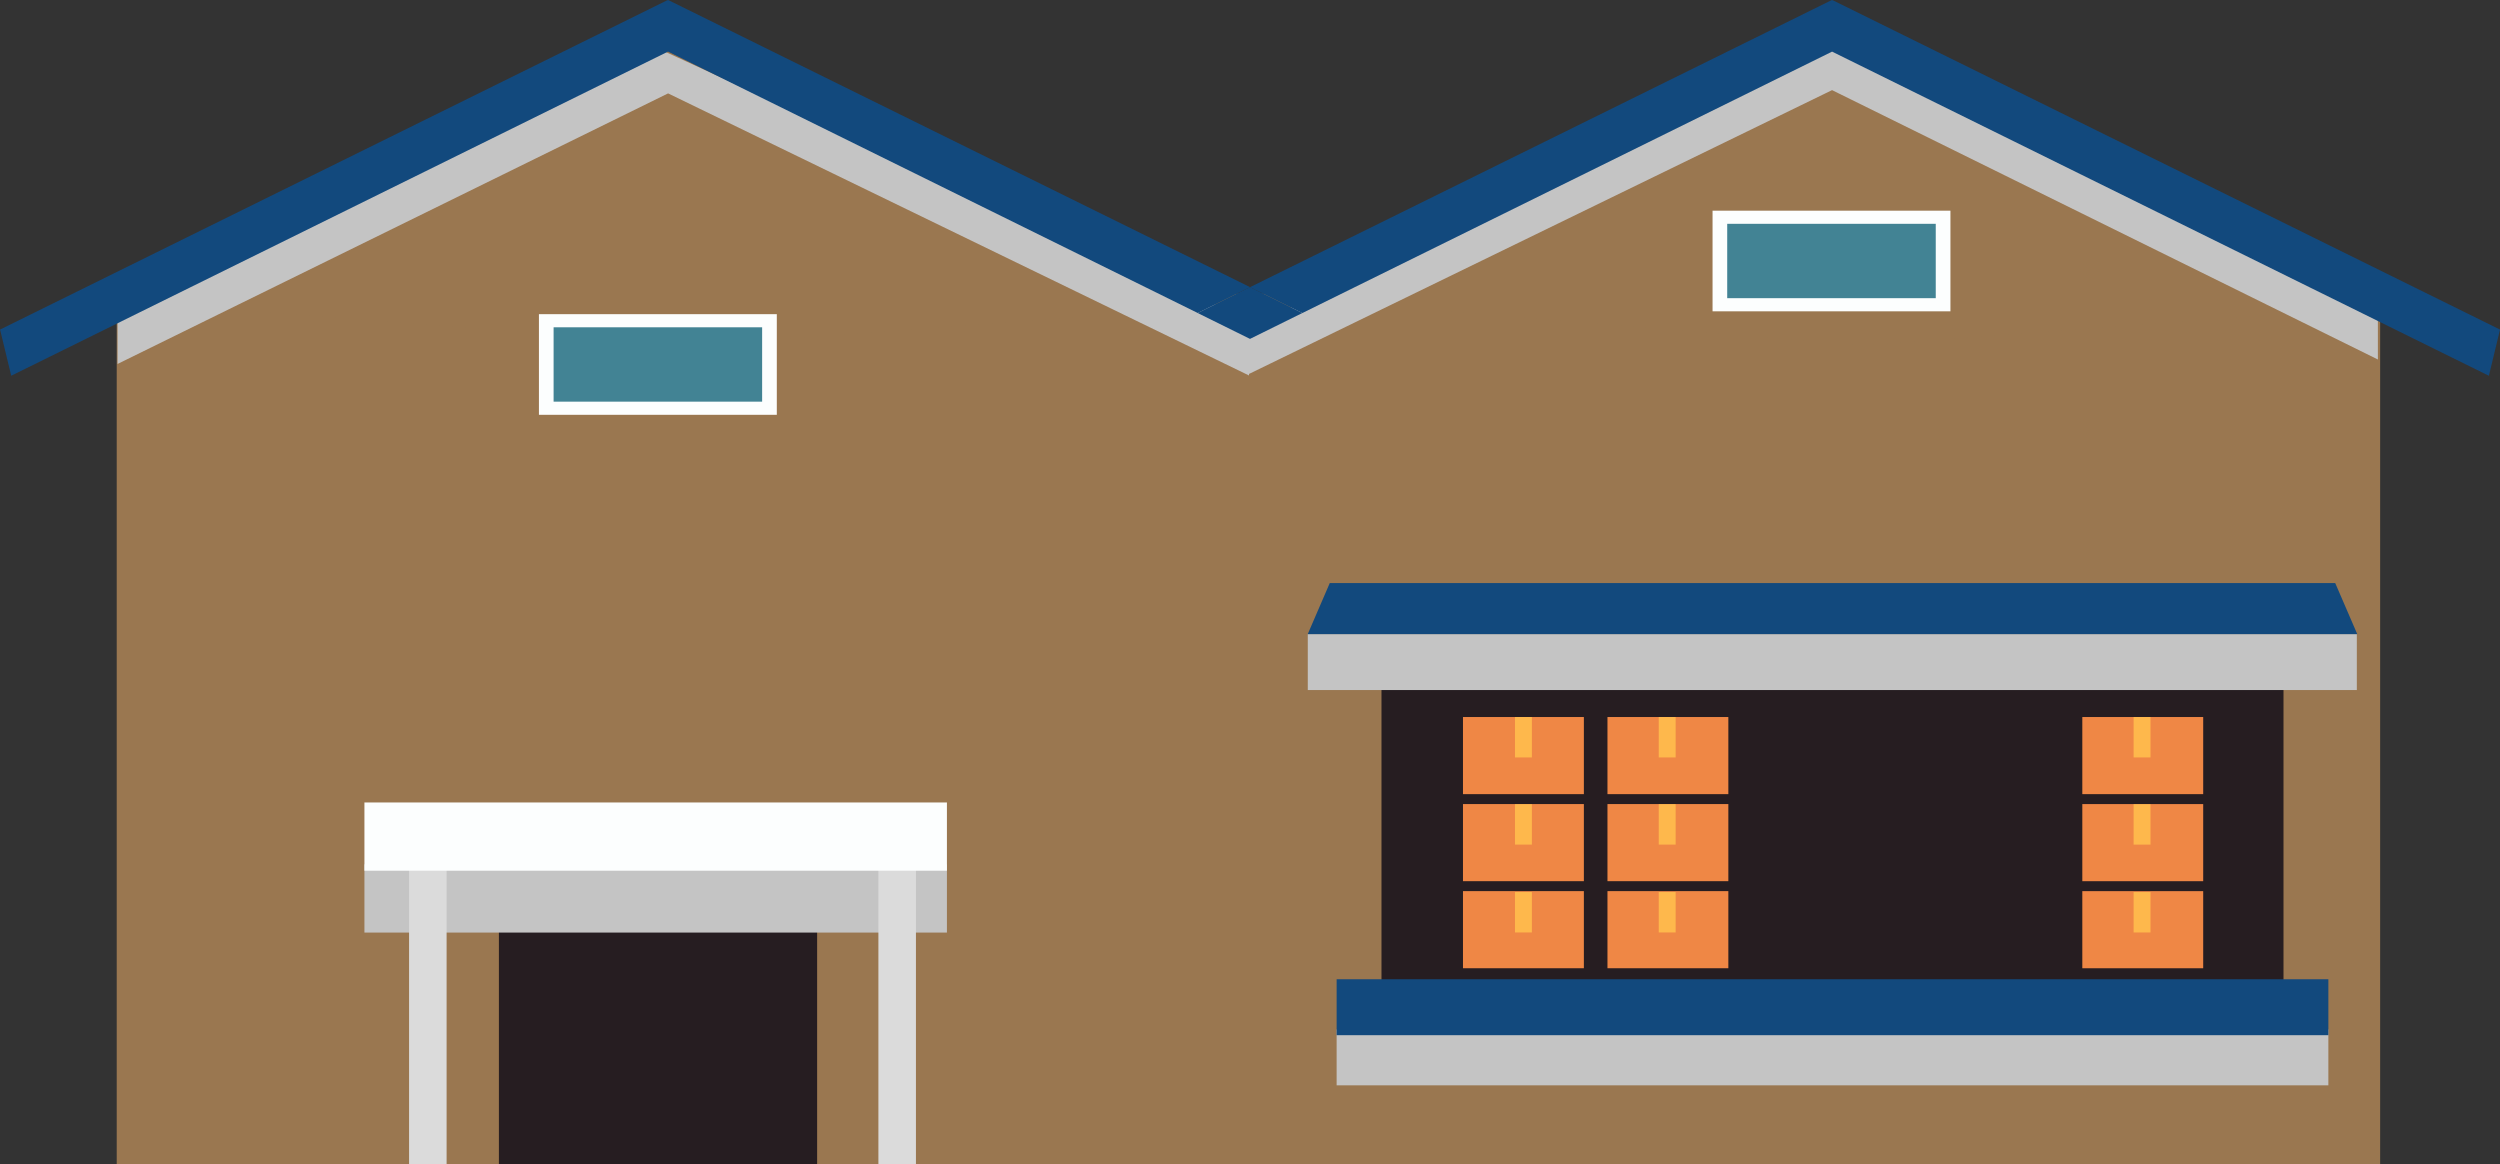 <svg xmlns="http://www.w3.org/2000/svg" width="154.639" height="71.999" viewBox="0 0 154.639 71.999">
  <rect x="0" y="0" width="154.639" height="71.999" fill="#333333" stroke="none"/>
  <g id="price_obj06" transform="translate(-57.565 -265.752)">
    <path id="パス_89352" data-name="パス 89352" d="M0,0H140.005V53.834H0Z" transform="translate(64.785 283.918)" fill="#9a7750"/>
    <path id="パス_89345" data-name="パス 89345" d="M224.462,269.2l-33,16.373L227.02,288.5l31.277-2.329Z" transform="translate(-54.272 -1.399)" fill="#9a7750"/>
    <path id="パス_89346" data-name="パス 89346" d="M103.264,269.2,70.1,285.759l35.721,2.743,31.277-2.329Z" transform="translate(-5.081 -1.399)" fill="#9a7750"/>
    <path id="パス_89347" data-name="パス 89347" d="M175.7,270.83l-33.621,16.143-2.3.776v-.143l-36.073-16.575L69.793,287.248v3.075l34.053-16.736,35.933,17.449v-.095l36.065-17.556,33.762,16.662v-3.429Z" transform="translate(-4.956 -2.058)" fill="#c4c4c4" style="mix-blend-mode: multiply;isolation: isolate"/>
    <g id="グループ_15548" data-name="グループ 15548" transform="translate(57.565 265.752)">
      <path id="パス_89348" data-name="パス 89348" d="M223.6,265.752l-.011.045-.011-.045-35.993,17.763,3.238,1.6,32.765-16.17,40.627,20.05.689-2.856Z" transform="translate(-110.264 -265.752)" fill="#12497d"/>
      <path id="パス_89349" data-name="パス 89349" d="M98.892,265.752l-.011.045-.011-.045-41.3,20.385.689,2.856,40.627-20.05,32.765,16.17,3.238-1.6Z" transform="translate(-57.565 -265.752)" fill="#12497d"/>
      <path id="パス_89350" data-name="パス 89350" d="M182.138,297.221l3.238,1.6,3.238-1.6-3.238-1.6Z" transform="translate(-108.057 -277.859)" fill="#12497d"/>
    </g>
    <g id="グループ_15549" data-name="グループ 15549" transform="translate(80.107 315.389)">
      <rect id="長方形_30238" data-name="長方形 30238" width="19.684" height="17.722" transform="translate(8.318 4.641)" fill="#261d21"/>
      <rect id="長方形_30239" data-name="長方形 30239" width="36.03" height="4.221" transform="translate(0 3.827)" fill="#c4c4c4" style="mix-blend-mode: multiply;isolation: isolate"/>
      <rect id="長方形_30240" data-name="長方形 30240" width="2.322" height="18.666" transform="translate(2.761 3.696)" fill="#dbdbdb"/>
      <rect id="長方形_30241" data-name="長方形 30241" width="2.322" height="18.666" transform="translate(31.792 3.696)" fill="#dbdbdb"/>
      <rect id="長方形_30242" data-name="長方形 30242" width="36.03" height="4.221" transform="translate(0 0)" fill="#fcfefe"/>
    </g>
    <g id="グループ_15550" data-name="グループ 15550" transform="translate(90.901 285.185)">
      <rect id="長方形_30246" data-name="長方形 30246" width="14.714" height="6.225" transform="translate(0)" fill="#fcfefe"/>
      <rect id="長方形_30247" data-name="長方形 30247" width="12.899" height="4.6" transform="translate(0.907 0.812)" fill="#428394"/>
    </g>
    <g id="グループ_15551" data-name="グループ 15551" transform="translate(163.496 278.784)">
      <rect id="長方形_30248" data-name="長方形 30248" width="14.714" height="6.225" fill="#fcfefe"/>
      <rect id="長方形_30249" data-name="長方形 30249" width="12.899" height="4.6" transform="translate(0.907 0.812)" fill="#428394"/>
    </g>
    <g id="グループ_15560" data-name="グループ 15560" transform="translate(0 13)">
      <rect id="長方形_30243" data-name="長方形 30243" width="55.794" height="23.638" transform="translate(143.018 293.029)" fill="#261d21"/>
      <rect id="長方形_30244" data-name="長方形 30244" width="61.344" height="3.46" transform="translate(140.243 316.426)" fill="#c4c4c4" style="mix-blend-mode: multiply;isolation: isolate"/>
      <rect id="長方形_30245" data-name="長方形 30245" width="61.344" height="3.46" transform="translate(140.243 313.324)" fill="#12497d"/>
      <rect id="長方形_30250" data-name="長方形 30250" width="64.889" height="3.46" transform="translate(138.459 291.975)" fill="#c4c4c4" style="mix-blend-mode: multiply;isolation: isolate"/>
      <path id="パス_89351" data-name="パス 89351" d="M258.506,307.7H193.588l1.363-3.158h62.192Z" transform="translate(-55.132 -15.725)" fill="#12497d"/>
      <g id="グループ_15552" data-name="グループ 15552" transform="translate(148.059 297.104)">
        <rect id="長方形_30251" data-name="長方形 30251" width="7.477" height="4.77" transform="translate(0)" fill="#ef8745"/>
        <rect id="長方形_30252" data-name="長方形 30252" width="1.045" height="2.499" transform="translate(3.216)" fill="#feb84c"/>
      </g>
      <g id="グループ_15553" data-name="グループ 15553" transform="translate(148.059 302.488)">
        <rect id="長方形_30253" data-name="長方形 30253" width="7.477" height="4.77" transform="translate(0 0)" fill="#ef8745"/>
        <rect id="長方形_30254" data-name="長方形 30254" width="1.045" height="2.499" transform="translate(3.216 0.008)" fill="#feb84c"/>
      </g>
      <g id="グループ_15554" data-name="グループ 15554" transform="translate(148.059 307.873)">
        <rect id="長方形_30255" data-name="長方形 30255" width="7.477" height="4.77" transform="translate(0)" fill="#ef8745"/>
        <rect id="長方形_30256" data-name="長方形 30256" width="1.045" height="2.499" transform="translate(3.216 0.057)" fill="#feb84c"/>
      </g>
      <g id="グループ_15555" data-name="グループ 15555" transform="translate(156.996 297.104)">
        <rect id="長方形_30257" data-name="長方形 30257" width="7.477" height="4.77" fill="#ef8745"/>
        <rect id="長方形_30258" data-name="長方形 30258" width="1.045" height="2.499" transform="translate(3.172)" fill="#feb84c"/>
      </g>
      <g id="グループ_15556" data-name="グループ 15556" transform="translate(156.996 302.488)">
        <rect id="長方形_30259" data-name="長方形 30259" width="7.477" height="4.77" transform="translate(0 0)" fill="#ef8745"/>
        <rect id="長方形_30260" data-name="長方形 30260" width="1.045" height="2.499" transform="translate(3.172 0.008)" fill="#feb84c"/>
      </g>
      <g id="グループ_15557" data-name="グループ 15557" transform="translate(156.996 307.873)">
        <rect id="長方形_30261" data-name="長方形 30261" width="7.477" height="4.77" fill="#ef8745"/>
        <rect id="長方形_30262" data-name="長方形 30262" width="1.045" height="2.499" transform="translate(3.172 0.057)" fill="#feb84c"/>
      </g>
      <g id="グループ_15558" data-name="グループ 15558" transform="translate(186.368 297.104)">
        <rect id="長方形_30263" data-name="長方形 30263" width="7.477" height="4.77" transform="translate(0 10.77)" fill="#ef8745"/>
        <rect id="長方形_30264" data-name="長方形 30264" width="7.477" height="4.77" transform="translate(0 5.385)" fill="#ef8745"/>
        <rect id="長方形_30265" data-name="長方形 30265" width="7.477" height="4.77" fill="#ef8745"/>
        <rect id="長方形_30266" data-name="長方形 30266" width="1.045" height="2.499" transform="translate(3.172)" fill="#feb84c"/>
        <rect id="長方形_30267" data-name="長方形 30267" width="1.045" height="2.499" transform="translate(3.172 5.393)" fill="#feb84c"/>
        <rect id="長方形_30268" data-name="長方形 30268" width="1.045" height="2.499" transform="translate(3.172 10.827)" fill="#feb84c"/>
      </g>
    </g>
  </g>
</svg>
